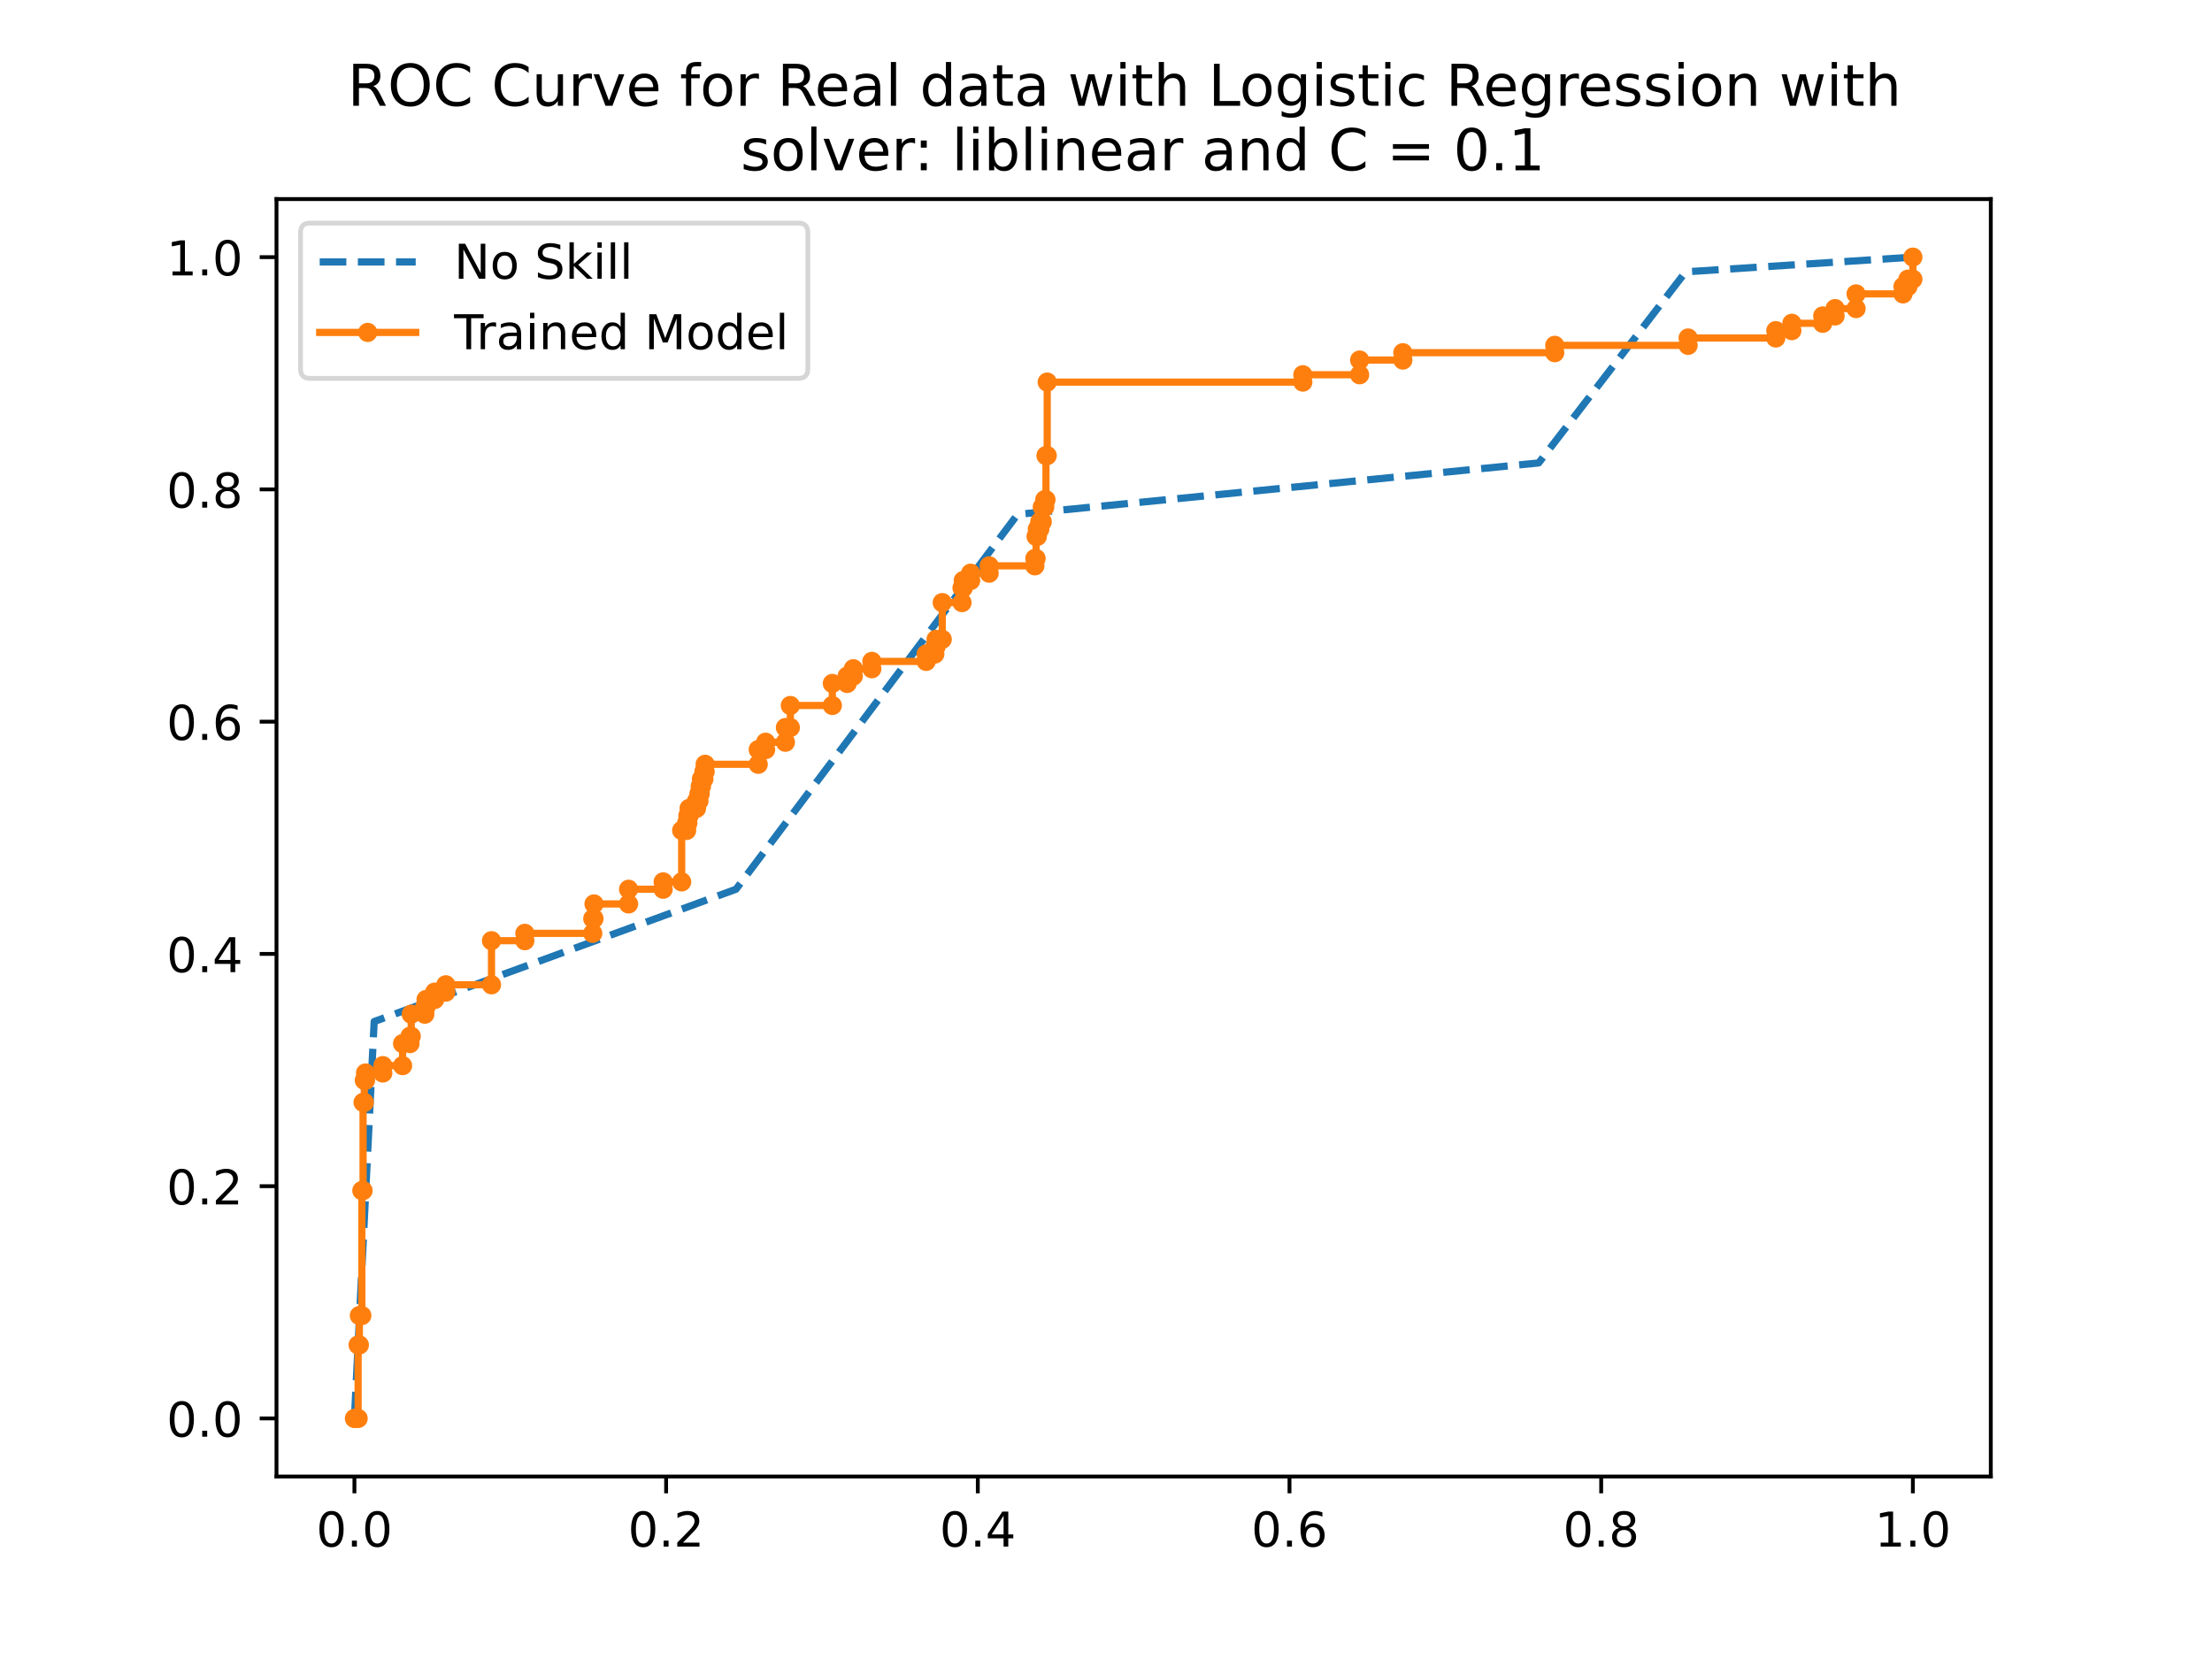 <?xml version="1.0" encoding="utf-8" standalone="no"?>
<!DOCTYPE svg PUBLIC "-//W3C//DTD SVG 1.1//EN"
  "http://www.w3.org/Graphics/SVG/1.1/DTD/svg11.dtd">
<!-- Created with matplotlib (https://matplotlib.org/) -->
<svg height="345.6pt" version="1.1" viewBox="0 0 460.8 345.6" width="460.8pt" xmlns="http://www.w3.org/2000/svg" xmlns:xlink="http://www.w3.org/1999/xlink">
 <defs>
  <style type="text/css">
*{stroke-linecap:butt;stroke-linejoin:round;}
  </style>
 </defs>
 <g id="figure_1">
  <g id="patch_1">
   <path d="M 0 345.6 
L 460.8 345.6 
L 460.8 0 
L 0 0 
z
" style="fill:#ffffff;"/>
  </g>
  <g id="axes_1">
   <g id="patch_2">
    <path d="M 57.6 307.584 
L 414.72 307.584 
L 414.72 41.472 
L 57.6 41.472 
z
" style="fill:#ffffff;"/>
   </g>
   <g id="matplotlib.axis_1">
    <g id="xtick_1">
     <g id="line2d_1">
      <defs>
       <path d="M 0 0 
L 0 3.5 
" id="mb28db6118d" style="stroke:#000000;stroke-width:0.8;"/>
      </defs>
      <g>
       <use style="stroke:#000000;stroke-width:0.8;" x="73.833" xlink:href="#mb28db6118d" y="307.584"/>
      </g>
     </g>
     <g id="text_1">
      <!-- 0.0 -->
      <defs>
       <path d="M 31.781 66.406 
Q 24.172 66.406 20.328 58.906 
Q 16.5 51.422 16.5 36.375 
Q 16.5 21.391 20.328 13.891 
Q 24.172 6.391 31.781 6.391 
Q 39.453 6.391 43.281 13.891 
Q 47.125 21.391 47.125 36.375 
Q 47.125 51.422 43.281 58.906 
Q 39.453 66.406 31.781 66.406 
z
M 31.781 74.219 
Q 44.047 74.219 50.516 64.516 
Q 56.984 54.828 56.984 36.375 
Q 56.984 17.969 50.516 8.266 
Q 44.047 -1.422 31.781 -1.422 
Q 19.531 -1.422 13.062 8.266 
Q 6.594 17.969 6.594 36.375 
Q 6.594 54.828 13.062 64.516 
Q 19.531 74.219 31.781 74.219 
z
" id="DejaVuSans-48"/>
       <path d="M 10.688 12.406 
L 21 12.406 
L 21 0 
L 10.688 0 
z
" id="DejaVuSans-46"/>
      </defs>
      <g transform="translate(65.881 322.182)scale(0.1 -0.1)">
       <use xlink:href="#DejaVuSans-48"/>
       <use x="63.623" xlink:href="#DejaVuSans-46"/>
       <use x="95.41" xlink:href="#DejaVuSans-48"/>
      </g>
     </g>
    </g>
    <g id="xtick_2">
     <g id="line2d_2">
      <g>
       <use style="stroke:#000000;stroke-width:0.8;" x="138.764" xlink:href="#mb28db6118d" y="307.584"/>
      </g>
     </g>
     <g id="text_2">
      <!-- 0.2 -->
      <defs>
       <path d="M 19.188 8.297 
L 53.609 8.297 
L 53.609 0 
L 7.328 0 
L 7.328 8.297 
Q 12.938 14.109 22.625 23.891 
Q 32.328 33.688 34.812 36.531 
Q 39.547 41.844 41.422 45.531 
Q 43.312 49.219 43.312 52.781 
Q 43.312 58.594 39.234 62.25 
Q 35.156 65.922 28.609 65.922 
Q 23.969 65.922 18.812 64.312 
Q 13.672 62.703 7.812 59.422 
L 7.812 69.391 
Q 13.766 71.781 18.938 73 
Q 24.125 74.219 28.422 74.219 
Q 39.75 74.219 46.484 68.547 
Q 53.219 62.891 53.219 53.422 
Q 53.219 48.922 51.531 44.891 
Q 49.859 40.875 45.406 35.406 
Q 44.188 33.984 37.641 27.219 
Q 31.109 20.453 19.188 8.297 
z
" id="DejaVuSans-50"/>
      </defs>
      <g transform="translate(130.812 322.182)scale(0.1 -0.1)">
       <use xlink:href="#DejaVuSans-48"/>
       <use x="63.623" xlink:href="#DejaVuSans-46"/>
       <use x="95.41" xlink:href="#DejaVuSans-50"/>
      </g>
     </g>
    </g>
    <g id="xtick_3">
     <g id="line2d_3">
      <g>
       <use style="stroke:#000000;stroke-width:0.8;" x="203.695" xlink:href="#mb28db6118d" y="307.584"/>
      </g>
     </g>
     <g id="text_3">
      <!-- 0.4 -->
      <defs>
       <path d="M 37.797 64.312 
L 12.891 25.391 
L 37.797 25.391 
z
M 35.203 72.906 
L 47.609 72.906 
L 47.609 25.391 
L 58.016 25.391 
L 58.016 17.188 
L 47.609 17.188 
L 47.609 0 
L 37.797 0 
L 37.797 17.188 
L 4.891 17.188 
L 4.891 26.703 
z
" id="DejaVuSans-52"/>
      </defs>
      <g transform="translate(195.743 322.182)scale(0.1 -0.1)">
       <use xlink:href="#DejaVuSans-48"/>
       <use x="63.623" xlink:href="#DejaVuSans-46"/>
       <use x="95.41" xlink:href="#DejaVuSans-52"/>
      </g>
     </g>
    </g>
    <g id="xtick_4">
     <g id="line2d_4">
      <g>
       <use style="stroke:#000000;stroke-width:0.8;" x="268.625" xlink:href="#mb28db6118d" y="307.584"/>
      </g>
     </g>
     <g id="text_4">
      <!-- 0.6 -->
      <defs>
       <path d="M 33.016 40.375 
Q 26.375 40.375 22.484 35.828 
Q 18.609 31.297 18.609 23.391 
Q 18.609 15.531 22.484 10.953 
Q 26.375 6.391 33.016 6.391 
Q 39.656 6.391 43.531 10.953 
Q 47.406 15.531 47.406 23.391 
Q 47.406 31.297 43.531 35.828 
Q 39.656 40.375 33.016 40.375 
z
M 52.594 71.297 
L 52.594 62.312 
Q 48.875 64.062 45.094 64.984 
Q 41.312 65.922 37.594 65.922 
Q 27.828 65.922 22.672 59.328 
Q 17.531 52.734 16.797 39.406 
Q 19.672 43.656 24.016 45.922 
Q 28.375 48.188 33.594 48.188 
Q 44.578 48.188 50.953 41.516 
Q 57.328 34.859 57.328 23.391 
Q 57.328 12.156 50.688 5.359 
Q 44.047 -1.422 33.016 -1.422 
Q 20.359 -1.422 13.672 8.266 
Q 6.984 17.969 6.984 36.375 
Q 6.984 53.656 15.188 63.938 
Q 23.391 74.219 37.203 74.219 
Q 40.922 74.219 44.703 73.484 
Q 48.484 72.75 52.594 71.297 
z
" id="DejaVuSans-54"/>
      </defs>
      <g transform="translate(260.674 322.182)scale(0.1 -0.1)">
       <use xlink:href="#DejaVuSans-48"/>
       <use x="63.623" xlink:href="#DejaVuSans-46"/>
       <use x="95.41" xlink:href="#DejaVuSans-54"/>
      </g>
     </g>
    </g>
    <g id="xtick_5">
     <g id="line2d_5">
      <g>
       <use style="stroke:#000000;stroke-width:0.8;" x="333.556" xlink:href="#mb28db6118d" y="307.584"/>
      </g>
     </g>
     <g id="text_5">
      <!-- 0.8 -->
      <defs>
       <path d="M 31.781 34.625 
Q 24.75 34.625 20.719 30.859 
Q 16.703 27.094 16.703 20.516 
Q 16.703 13.922 20.719 10.156 
Q 24.75 6.391 31.781 6.391 
Q 38.812 6.391 42.859 10.172 
Q 46.922 13.969 46.922 20.516 
Q 46.922 27.094 42.891 30.859 
Q 38.875 34.625 31.781 34.625 
z
M 21.922 38.812 
Q 15.578 40.375 12.031 44.719 
Q 8.5 49.078 8.5 55.328 
Q 8.5 64.062 14.719 69.141 
Q 20.953 74.219 31.781 74.219 
Q 42.672 74.219 48.875 69.141 
Q 55.078 64.062 55.078 55.328 
Q 55.078 49.078 51.531 44.719 
Q 48 40.375 41.703 38.812 
Q 48.828 37.156 52.797 32.312 
Q 56.781 27.484 56.781 20.516 
Q 56.781 9.906 50.312 4.234 
Q 43.844 -1.422 31.781 -1.422 
Q 19.734 -1.422 13.25 4.234 
Q 6.781 9.906 6.781 20.516 
Q 6.781 27.484 10.781 32.312 
Q 14.797 37.156 21.922 38.812 
z
M 18.312 54.391 
Q 18.312 48.734 21.844 45.562 
Q 25.391 42.391 31.781 42.391 
Q 38.141 42.391 41.719 45.562 
Q 45.312 48.734 45.312 54.391 
Q 45.312 60.062 41.719 63.234 
Q 38.141 66.406 31.781 66.406 
Q 25.391 66.406 21.844 63.234 
Q 18.312 60.062 18.312 54.391 
z
" id="DejaVuSans-56"/>
      </defs>
      <g transform="translate(325.605 322.182)scale(0.1 -0.1)">
       <use xlink:href="#DejaVuSans-48"/>
       <use x="63.623" xlink:href="#DejaVuSans-46"/>
       <use x="95.41" xlink:href="#DejaVuSans-56"/>
      </g>
     </g>
    </g>
    <g id="xtick_6">
     <g id="line2d_6">
      <g>
       <use style="stroke:#000000;stroke-width:0.8;" x="398.487" xlink:href="#mb28db6118d" y="307.584"/>
      </g>
     </g>
     <g id="text_6">
      <!-- 1.0 -->
      <defs>
       <path d="M 12.406 8.297 
L 28.516 8.297 
L 28.516 63.922 
L 10.984 60.406 
L 10.984 69.391 
L 28.422 72.906 
L 38.281 72.906 
L 38.281 8.297 
L 54.391 8.297 
L 54.391 0 
L 12.406 0 
z
" id="DejaVuSans-49"/>
      </defs>
      <g transform="translate(390.536 322.182)scale(0.1 -0.1)">
       <use xlink:href="#DejaVuSans-49"/>
       <use x="63.623" xlink:href="#DejaVuSans-46"/>
       <use x="95.41" xlink:href="#DejaVuSans-48"/>
      </g>
     </g>
    </g>
   </g>
   <g id="matplotlib.axis_2">
    <g id="ytick_1">
     <g id="line2d_7">
      <defs>
       <path d="M 0 0 
L -3.5 0 
" id="m1b9720eea1" style="stroke:#000000;stroke-width:0.8;"/>
      </defs>
      <g>
       <use style="stroke:#000000;stroke-width:0.8;" x="57.6" xlink:href="#m1b9720eea1" y="295.488"/>
      </g>
     </g>
     <g id="text_7">
      <!-- 0.0 -->
      <g transform="translate(34.697 299.287)scale(0.1 -0.1)">
       <use xlink:href="#DejaVuSans-48"/>
       <use x="63.623" xlink:href="#DejaVuSans-46"/>
       <use x="95.41" xlink:href="#DejaVuSans-48"/>
      </g>
     </g>
    </g>
    <g id="ytick_2">
     <g id="line2d_8">
      <g>
       <use style="stroke:#000000;stroke-width:0.8;" x="57.6" xlink:href="#m1b9720eea1" y="247.104"/>
      </g>
     </g>
     <g id="text_8">
      <!-- 0.2 -->
      <g transform="translate(34.697 250.903)scale(0.1 -0.1)">
       <use xlink:href="#DejaVuSans-48"/>
       <use x="63.623" xlink:href="#DejaVuSans-46"/>
       <use x="95.41" xlink:href="#DejaVuSans-50"/>
      </g>
     </g>
    </g>
    <g id="ytick_3">
     <g id="line2d_9">
      <g>
       <use style="stroke:#000000;stroke-width:0.8;" x="57.6" xlink:href="#m1b9720eea1" y="198.72"/>
      </g>
     </g>
     <g id="text_9">
      <!-- 0.4 -->
      <g transform="translate(34.697 202.519)scale(0.1 -0.1)">
       <use xlink:href="#DejaVuSans-48"/>
       <use x="63.623" xlink:href="#DejaVuSans-46"/>
       <use x="95.41" xlink:href="#DejaVuSans-52"/>
      </g>
     </g>
    </g>
    <g id="ytick_4">
     <g id="line2d_10">
      <g>
       <use style="stroke:#000000;stroke-width:0.8;" x="57.6" xlink:href="#m1b9720eea1" y="150.336"/>
      </g>
     </g>
     <g id="text_10">
      <!-- 0.6 -->
      <g transform="translate(34.697 154.135)scale(0.1 -0.1)">
       <use xlink:href="#DejaVuSans-48"/>
       <use x="63.623" xlink:href="#DejaVuSans-46"/>
       <use x="95.41" xlink:href="#DejaVuSans-54"/>
      </g>
     </g>
    </g>
    <g id="ytick_5">
     <g id="line2d_11">
      <g>
       <use style="stroke:#000000;stroke-width:0.8;" x="57.6" xlink:href="#m1b9720eea1" y="101.952"/>
      </g>
     </g>
     <g id="text_11">
      <!-- 0.8 -->
      <g transform="translate(34.697 105.751)scale(0.1 -0.1)">
       <use xlink:href="#DejaVuSans-48"/>
       <use x="63.623" xlink:href="#DejaVuSans-46"/>
       <use x="95.41" xlink:href="#DejaVuSans-56"/>
      </g>
     </g>
    </g>
    <g id="ytick_6">
     <g id="line2d_12">
      <g>
       <use style="stroke:#000000;stroke-width:0.8;" x="57.6" xlink:href="#m1b9720eea1" y="53.568"/>
      </g>
     </g>
     <g id="text_12">
      <!-- 1.0 -->
      <g transform="translate(34.697 57.367)scale(0.1 -0.1)">
       <use xlink:href="#DejaVuSans-49"/>
       <use x="63.623" xlink:href="#DejaVuSans-46"/>
       <use x="95.41" xlink:href="#DejaVuSans-48"/>
      </g>
     </g>
    </g>
   </g>
   <g id="line2d_13">
    <path clip-path="url(#pa3a490331b)" d="M 73.833 295.488 
L 77.949 212.806 
L 153.324 185.246 
L 211.978 107.158 
L 320.539 96.44 
L 351.153 56.63 
L 398.487 53.568 
" style="fill:none;stroke:#1f77b4;stroke-dasharray:5.55,2.4;stroke-dashoffset:0;stroke-width:1.5;"/>
   </g>
   <g id="line2d_14">
    <path clip-path="url(#pa3a490331b)" d="M 73.833 295.488 
L 74.604 295.488 
L 74.604 280.177 
L 74.862 280.177 
L 74.862 274.052 
L 75.376 274.052 
L 75.376 248.023 
L 75.634 248.023 
L 75.634 229.649 
L 75.891 229.649 
L 75.891 225.056 
L 76.148 225.056 
L 76.148 223.524 
L 79.75 223.524 
L 79.75 221.993 
L 83.866 221.993 
L 83.866 217.4 
L 85.409 217.4 
L 85.409 215.869 
L 85.666 215.869 
L 85.666 211.275 
L 88.496 211.275 
L 88.496 209.744 
L 88.753 209.744 
L 88.753 208.213 
L 90.554 208.213 
L 90.554 206.682 
L 92.87 206.682 
L 92.87 205.151 
L 102.388 205.151 
L 102.388 195.964 
L 109.334 195.964 
L 109.334 194.433 
L 123.483 194.433 
L 123.483 191.371 
L 123.74 191.371 
L 123.74 188.308 
L 130.943 188.308 
L 130.943 185.246 
L 138.146 185.246 
L 138.146 183.715 
L 142.005 183.715 
L 142.005 172.997 
L 143.034 172.997 
L 143.034 171.466 
L 143.291 171.466 
L 143.291 169.935 
L 143.549 169.935 
L 143.549 168.403 
L 145.092 168.403 
L 145.092 166.872 
L 145.607 166.872 
L 145.607 165.341 
L 145.864 165.341 
L 145.864 163.81 
L 146.121 163.81 
L 146.121 162.279 
L 146.636 162.279 
L 146.636 160.748 
L 146.893 160.748 
L 146.893 159.217 
L 157.955 159.217 
L 157.955 156.154 
L 159.498 156.154 
L 159.498 154.623 
L 163.614 154.623 
L 163.614 151.561 
L 164.643 151.561 
L 164.643 146.967 
L 173.39 146.967 
L 173.39 142.374 
L 176.477 142.374 
L 176.477 140.843 
L 177.763 140.843 
L 177.763 139.312 
L 181.622 139.312 
L 181.622 137.781 
L 192.941 137.781 
L 192.941 136.25 
L 194.742 136.25 
L 194.742 134.718 
L 194.999 134.718 
L 194.999 133.187 
L 196.286 133.187 
L 196.286 125.532 
L 200.402 125.532 
L 200.402 122.469 
L 200.659 122.469 
L 200.659 120.938 
L 202.202 120.938 
L 202.202 119.407 
L 206.061 119.407 
L 206.061 117.876 
L 215.58 117.876 
L 215.58 116.345 
L 215.837 116.345 
L 215.837 111.751 
L 216.094 111.751 
L 216.094 110.22 
L 216.609 110.22 
L 216.609 108.689 
L 217.123 108.689 
L 217.123 105.627 
L 217.638 105.627 
L 217.638 104.096 
L 217.895 104.096 
L 217.895 94.909 
L 218.152 94.909 
L 218.152 79.597 
L 271.404 79.597 
L 271.404 78.066 
L 283.237 78.066 
L 283.237 75.004 
L 292.241 75.004 
L 292.241 73.473 
L 323.884 73.473 
L 323.884 71.942 
L 351.667 71.942 
L 351.667 70.411 
L 369.932 70.411 
L 369.932 68.879 
L 373.276 68.879 
L 373.276 67.348 
L 379.708 67.348 
L 379.708 65.817 
L 382.28 65.817 
L 382.28 64.286 
L 386.654 64.286 
L 386.654 61.224 
L 396.429 61.224 
L 396.429 59.693 
L 397.458 59.693 
L 397.458 58.161 
L 398.487 58.161 
L 398.487 53.568 
L 398.487 53.568 
" style="fill:none;stroke:#ff7f0e;stroke-linecap:square;stroke-width:1.5;"/>
    <defs>
     <path d="M 0 1.5 
C 0.398 1.5 0.779 1.342 1.061 1.061 
C 1.342 0.779 1.5 0.398 1.5 0 
C 1.5 -0.398 1.342 -0.779 1.061 -1.061 
C 0.779 -1.342 0.398 -1.5 0 -1.5 
C -0.398 -1.5 -0.779 -1.342 -1.061 -1.061 
C -1.342 -0.779 -1.5 -0.398 -1.5 0 
C -1.5 0.398 -1.342 0.779 -1.061 1.061 
C -0.779 1.342 -0.398 1.5 0 1.5 
z
" id="mb70e64f8f3" style="stroke:#ff7f0e;"/>
    </defs>
    <g clip-path="url(#pa3a490331b)">
     <use style="fill:#ff7f0e;stroke:#ff7f0e;" x="73.833" xlink:href="#mb70e64f8f3" y="295.488"/>
     <use style="fill:#ff7f0e;stroke:#ff7f0e;" x="74.09" xlink:href="#mb70e64f8f3" y="295.488"/>
     <use style="fill:#ff7f0e;stroke:#ff7f0e;" x="74.604" xlink:href="#mb70e64f8f3" y="295.488"/>
     <use style="fill:#ff7f0e;stroke:#ff7f0e;" x="74.604" xlink:href="#mb70e64f8f3" y="280.177"/>
     <use style="fill:#ff7f0e;stroke:#ff7f0e;" x="74.862" xlink:href="#mb70e64f8f3" y="280.177"/>
     <use style="fill:#ff7f0e;stroke:#ff7f0e;" x="74.862" xlink:href="#mb70e64f8f3" y="274.052"/>
     <use style="fill:#ff7f0e;stroke:#ff7f0e;" x="75.376" xlink:href="#mb70e64f8f3" y="274.052"/>
     <use style="fill:#ff7f0e;stroke:#ff7f0e;" x="75.376" xlink:href="#mb70e64f8f3" y="248.023"/>
     <use style="fill:#ff7f0e;stroke:#ff7f0e;" x="75.634" xlink:href="#mb70e64f8f3" y="248.023"/>
     <use style="fill:#ff7f0e;stroke:#ff7f0e;" x="75.634" xlink:href="#mb70e64f8f3" y="229.649"/>
     <use style="fill:#ff7f0e;stroke:#ff7f0e;" x="75.891" xlink:href="#mb70e64f8f3" y="229.649"/>
     <use style="fill:#ff7f0e;stroke:#ff7f0e;" x="75.891" xlink:href="#mb70e64f8f3" y="225.056"/>
     <use style="fill:#ff7f0e;stroke:#ff7f0e;" x="76.148" xlink:href="#mb70e64f8f3" y="225.056"/>
     <use style="fill:#ff7f0e;stroke:#ff7f0e;" x="76.148" xlink:href="#mb70e64f8f3" y="223.524"/>
     <use style="fill:#ff7f0e;stroke:#ff7f0e;" x="79.75" xlink:href="#mb70e64f8f3" y="223.524"/>
     <use style="fill:#ff7f0e;stroke:#ff7f0e;" x="79.75" xlink:href="#mb70e64f8f3" y="221.993"/>
     <use style="fill:#ff7f0e;stroke:#ff7f0e;" x="83.866" xlink:href="#mb70e64f8f3" y="221.993"/>
     <use style="fill:#ff7f0e;stroke:#ff7f0e;" x="83.866" xlink:href="#mb70e64f8f3" y="217.4"/>
     <use style="fill:#ff7f0e;stroke:#ff7f0e;" x="85.409" xlink:href="#mb70e64f8f3" y="217.4"/>
     <use style="fill:#ff7f0e;stroke:#ff7f0e;" x="85.409" xlink:href="#mb70e64f8f3" y="215.869"/>
     <use style="fill:#ff7f0e;stroke:#ff7f0e;" x="85.666" xlink:href="#mb70e64f8f3" y="215.869"/>
     <use style="fill:#ff7f0e;stroke:#ff7f0e;" x="85.666" xlink:href="#mb70e64f8f3" y="211.275"/>
     <use style="fill:#ff7f0e;stroke:#ff7f0e;" x="88.496" xlink:href="#mb70e64f8f3" y="211.275"/>
     <use style="fill:#ff7f0e;stroke:#ff7f0e;" x="88.496" xlink:href="#mb70e64f8f3" y="209.744"/>
     <use style="fill:#ff7f0e;stroke:#ff7f0e;" x="88.753" xlink:href="#mb70e64f8f3" y="209.744"/>
     <use style="fill:#ff7f0e;stroke:#ff7f0e;" x="88.753" xlink:href="#mb70e64f8f3" y="208.213"/>
     <use style="fill:#ff7f0e;stroke:#ff7f0e;" x="90.554" xlink:href="#mb70e64f8f3" y="208.213"/>
     <use style="fill:#ff7f0e;stroke:#ff7f0e;" x="90.554" xlink:href="#mb70e64f8f3" y="206.682"/>
     <use style="fill:#ff7f0e;stroke:#ff7f0e;" x="92.87" xlink:href="#mb70e64f8f3" y="206.682"/>
     <use style="fill:#ff7f0e;stroke:#ff7f0e;" x="92.87" xlink:href="#mb70e64f8f3" y="205.151"/>
     <use style="fill:#ff7f0e;stroke:#ff7f0e;" x="102.388" xlink:href="#mb70e64f8f3" y="205.151"/>
     <use style="fill:#ff7f0e;stroke:#ff7f0e;" x="102.388" xlink:href="#mb70e64f8f3" y="195.964"/>
     <use style="fill:#ff7f0e;stroke:#ff7f0e;" x="109.334" xlink:href="#mb70e64f8f3" y="195.964"/>
     <use style="fill:#ff7f0e;stroke:#ff7f0e;" x="109.334" xlink:href="#mb70e64f8f3" y="194.433"/>
     <use style="fill:#ff7f0e;stroke:#ff7f0e;" x="123.483" xlink:href="#mb70e64f8f3" y="194.433"/>
     <use style="fill:#ff7f0e;stroke:#ff7f0e;" x="123.483" xlink:href="#mb70e64f8f3" y="191.371"/>
     <use style="fill:#ff7f0e;stroke:#ff7f0e;" x="123.74" xlink:href="#mb70e64f8f3" y="191.371"/>
     <use style="fill:#ff7f0e;stroke:#ff7f0e;" x="123.74" xlink:href="#mb70e64f8f3" y="188.308"/>
     <use style="fill:#ff7f0e;stroke:#ff7f0e;" x="130.943" xlink:href="#mb70e64f8f3" y="188.308"/>
     <use style="fill:#ff7f0e;stroke:#ff7f0e;" x="130.943" xlink:href="#mb70e64f8f3" y="185.246"/>
     <use style="fill:#ff7f0e;stroke:#ff7f0e;" x="138.146" xlink:href="#mb70e64f8f3" y="185.246"/>
     <use style="fill:#ff7f0e;stroke:#ff7f0e;" x="138.146" xlink:href="#mb70e64f8f3" y="183.715"/>
     <use style="fill:#ff7f0e;stroke:#ff7f0e;" x="142.005" xlink:href="#mb70e64f8f3" y="183.715"/>
     <use style="fill:#ff7f0e;stroke:#ff7f0e;" x="142.005" xlink:href="#mb70e64f8f3" y="172.997"/>
     <use style="fill:#ff7f0e;stroke:#ff7f0e;" x="143.034" xlink:href="#mb70e64f8f3" y="172.997"/>
     <use style="fill:#ff7f0e;stroke:#ff7f0e;" x="143.034" xlink:href="#mb70e64f8f3" y="171.466"/>
     <use style="fill:#ff7f0e;stroke:#ff7f0e;" x="143.291" xlink:href="#mb70e64f8f3" y="171.466"/>
     <use style="fill:#ff7f0e;stroke:#ff7f0e;" x="143.291" xlink:href="#mb70e64f8f3" y="169.935"/>
     <use style="fill:#ff7f0e;stroke:#ff7f0e;" x="143.549" xlink:href="#mb70e64f8f3" y="169.935"/>
     <use style="fill:#ff7f0e;stroke:#ff7f0e;" x="143.549" xlink:href="#mb70e64f8f3" y="168.403"/>
     <use style="fill:#ff7f0e;stroke:#ff7f0e;" x="145.092" xlink:href="#mb70e64f8f3" y="168.403"/>
     <use style="fill:#ff7f0e;stroke:#ff7f0e;" x="145.092" xlink:href="#mb70e64f8f3" y="166.872"/>
     <use style="fill:#ff7f0e;stroke:#ff7f0e;" x="145.607" xlink:href="#mb70e64f8f3" y="166.872"/>
     <use style="fill:#ff7f0e;stroke:#ff7f0e;" x="145.607" xlink:href="#mb70e64f8f3" y="165.341"/>
     <use style="fill:#ff7f0e;stroke:#ff7f0e;" x="145.864" xlink:href="#mb70e64f8f3" y="165.341"/>
     <use style="fill:#ff7f0e;stroke:#ff7f0e;" x="145.864" xlink:href="#mb70e64f8f3" y="163.81"/>
     <use style="fill:#ff7f0e;stroke:#ff7f0e;" x="146.121" xlink:href="#mb70e64f8f3" y="163.81"/>
     <use style="fill:#ff7f0e;stroke:#ff7f0e;" x="146.121" xlink:href="#mb70e64f8f3" y="162.279"/>
     <use style="fill:#ff7f0e;stroke:#ff7f0e;" x="146.636" xlink:href="#mb70e64f8f3" y="162.279"/>
     <use style="fill:#ff7f0e;stroke:#ff7f0e;" x="146.636" xlink:href="#mb70e64f8f3" y="160.748"/>
     <use style="fill:#ff7f0e;stroke:#ff7f0e;" x="146.893" xlink:href="#mb70e64f8f3" y="160.748"/>
     <use style="fill:#ff7f0e;stroke:#ff7f0e;" x="146.893" xlink:href="#mb70e64f8f3" y="159.217"/>
     <use style="fill:#ff7f0e;stroke:#ff7f0e;" x="157.955" xlink:href="#mb70e64f8f3" y="159.217"/>
     <use style="fill:#ff7f0e;stroke:#ff7f0e;" x="157.955" xlink:href="#mb70e64f8f3" y="156.154"/>
     <use style="fill:#ff7f0e;stroke:#ff7f0e;" x="159.498" xlink:href="#mb70e64f8f3" y="156.154"/>
     <use style="fill:#ff7f0e;stroke:#ff7f0e;" x="159.498" xlink:href="#mb70e64f8f3" y="154.623"/>
     <use style="fill:#ff7f0e;stroke:#ff7f0e;" x="163.614" xlink:href="#mb70e64f8f3" y="154.623"/>
     <use style="fill:#ff7f0e;stroke:#ff7f0e;" x="163.614" xlink:href="#mb70e64f8f3" y="151.561"/>
     <use style="fill:#ff7f0e;stroke:#ff7f0e;" x="164.643" xlink:href="#mb70e64f8f3" y="151.561"/>
     <use style="fill:#ff7f0e;stroke:#ff7f0e;" x="164.643" xlink:href="#mb70e64f8f3" y="146.967"/>
     <use style="fill:#ff7f0e;stroke:#ff7f0e;" x="173.39" xlink:href="#mb70e64f8f3" y="146.967"/>
     <use style="fill:#ff7f0e;stroke:#ff7f0e;" x="173.39" xlink:href="#mb70e64f8f3" y="142.374"/>
     <use style="fill:#ff7f0e;stroke:#ff7f0e;" x="176.477" xlink:href="#mb70e64f8f3" y="142.374"/>
     <use style="fill:#ff7f0e;stroke:#ff7f0e;" x="176.477" xlink:href="#mb70e64f8f3" y="140.843"/>
     <use style="fill:#ff7f0e;stroke:#ff7f0e;" x="177.763" xlink:href="#mb70e64f8f3" y="140.843"/>
     <use style="fill:#ff7f0e;stroke:#ff7f0e;" x="177.763" xlink:href="#mb70e64f8f3" y="139.312"/>
     <use style="fill:#ff7f0e;stroke:#ff7f0e;" x="181.622" xlink:href="#mb70e64f8f3" y="139.312"/>
     <use style="fill:#ff7f0e;stroke:#ff7f0e;" x="181.622" xlink:href="#mb70e64f8f3" y="137.781"/>
     <use style="fill:#ff7f0e;stroke:#ff7f0e;" x="192.941" xlink:href="#mb70e64f8f3" y="137.781"/>
     <use style="fill:#ff7f0e;stroke:#ff7f0e;" x="192.941" xlink:href="#mb70e64f8f3" y="136.25"/>
     <use style="fill:#ff7f0e;stroke:#ff7f0e;" x="194.742" xlink:href="#mb70e64f8f3" y="136.25"/>
     <use style="fill:#ff7f0e;stroke:#ff7f0e;" x="194.742" xlink:href="#mb70e64f8f3" y="134.718"/>
     <use style="fill:#ff7f0e;stroke:#ff7f0e;" x="194.999" xlink:href="#mb70e64f8f3" y="134.718"/>
     <use style="fill:#ff7f0e;stroke:#ff7f0e;" x="194.999" xlink:href="#mb70e64f8f3" y="133.187"/>
     <use style="fill:#ff7f0e;stroke:#ff7f0e;" x="196.286" xlink:href="#mb70e64f8f3" y="133.187"/>
     <use style="fill:#ff7f0e;stroke:#ff7f0e;" x="196.286" xlink:href="#mb70e64f8f3" y="125.532"/>
     <use style="fill:#ff7f0e;stroke:#ff7f0e;" x="200.402" xlink:href="#mb70e64f8f3" y="125.532"/>
     <use style="fill:#ff7f0e;stroke:#ff7f0e;" x="200.402" xlink:href="#mb70e64f8f3" y="122.469"/>
     <use style="fill:#ff7f0e;stroke:#ff7f0e;" x="200.659" xlink:href="#mb70e64f8f3" y="122.469"/>
     <use style="fill:#ff7f0e;stroke:#ff7f0e;" x="200.659" xlink:href="#mb70e64f8f3" y="120.938"/>
     <use style="fill:#ff7f0e;stroke:#ff7f0e;" x="202.202" xlink:href="#mb70e64f8f3" y="120.938"/>
     <use style="fill:#ff7f0e;stroke:#ff7f0e;" x="202.202" xlink:href="#mb70e64f8f3" y="119.407"/>
     <use style="fill:#ff7f0e;stroke:#ff7f0e;" x="206.061" xlink:href="#mb70e64f8f3" y="119.407"/>
     <use style="fill:#ff7f0e;stroke:#ff7f0e;" x="206.061" xlink:href="#mb70e64f8f3" y="117.876"/>
     <use style="fill:#ff7f0e;stroke:#ff7f0e;" x="215.58" xlink:href="#mb70e64f8f3" y="117.876"/>
     <use style="fill:#ff7f0e;stroke:#ff7f0e;" x="215.58" xlink:href="#mb70e64f8f3" y="116.345"/>
     <use style="fill:#ff7f0e;stroke:#ff7f0e;" x="215.837" xlink:href="#mb70e64f8f3" y="116.345"/>
     <use style="fill:#ff7f0e;stroke:#ff7f0e;" x="215.837" xlink:href="#mb70e64f8f3" y="111.751"/>
     <use style="fill:#ff7f0e;stroke:#ff7f0e;" x="216.094" xlink:href="#mb70e64f8f3" y="111.751"/>
     <use style="fill:#ff7f0e;stroke:#ff7f0e;" x="216.094" xlink:href="#mb70e64f8f3" y="110.22"/>
     <use style="fill:#ff7f0e;stroke:#ff7f0e;" x="216.609" xlink:href="#mb70e64f8f3" y="110.22"/>
     <use style="fill:#ff7f0e;stroke:#ff7f0e;" x="216.609" xlink:href="#mb70e64f8f3" y="108.689"/>
     <use style="fill:#ff7f0e;stroke:#ff7f0e;" x="217.123" xlink:href="#mb70e64f8f3" y="108.689"/>
     <use style="fill:#ff7f0e;stroke:#ff7f0e;" x="217.123" xlink:href="#mb70e64f8f3" y="105.627"/>
     <use style="fill:#ff7f0e;stroke:#ff7f0e;" x="217.638" xlink:href="#mb70e64f8f3" y="105.627"/>
     <use style="fill:#ff7f0e;stroke:#ff7f0e;" x="217.638" xlink:href="#mb70e64f8f3" y="104.096"/>
     <use style="fill:#ff7f0e;stroke:#ff7f0e;" x="217.895" xlink:href="#mb70e64f8f3" y="104.096"/>
     <use style="fill:#ff7f0e;stroke:#ff7f0e;" x="217.895" xlink:href="#mb70e64f8f3" y="94.909"/>
     <use style="fill:#ff7f0e;stroke:#ff7f0e;" x="218.152" xlink:href="#mb70e64f8f3" y="94.909"/>
     <use style="fill:#ff7f0e;stroke:#ff7f0e;" x="218.152" xlink:href="#mb70e64f8f3" y="79.597"/>
     <use style="fill:#ff7f0e;stroke:#ff7f0e;" x="271.404" xlink:href="#mb70e64f8f3" y="79.597"/>
     <use style="fill:#ff7f0e;stroke:#ff7f0e;" x="271.404" xlink:href="#mb70e64f8f3" y="78.066"/>
     <use style="fill:#ff7f0e;stroke:#ff7f0e;" x="283.237" xlink:href="#mb70e64f8f3" y="78.066"/>
     <use style="fill:#ff7f0e;stroke:#ff7f0e;" x="283.237" xlink:href="#mb70e64f8f3" y="75.004"/>
     <use style="fill:#ff7f0e;stroke:#ff7f0e;" x="292.241" xlink:href="#mb70e64f8f3" y="75.004"/>
     <use style="fill:#ff7f0e;stroke:#ff7f0e;" x="292.241" xlink:href="#mb70e64f8f3" y="73.473"/>
     <use style="fill:#ff7f0e;stroke:#ff7f0e;" x="323.884" xlink:href="#mb70e64f8f3" y="73.473"/>
     <use style="fill:#ff7f0e;stroke:#ff7f0e;" x="323.884" xlink:href="#mb70e64f8f3" y="71.942"/>
     <use style="fill:#ff7f0e;stroke:#ff7f0e;" x="351.667" xlink:href="#mb70e64f8f3" y="71.942"/>
     <use style="fill:#ff7f0e;stroke:#ff7f0e;" x="351.667" xlink:href="#mb70e64f8f3" y="70.411"/>
     <use style="fill:#ff7f0e;stroke:#ff7f0e;" x="369.932" xlink:href="#mb70e64f8f3" y="70.411"/>
     <use style="fill:#ff7f0e;stroke:#ff7f0e;" x="369.932" xlink:href="#mb70e64f8f3" y="68.879"/>
     <use style="fill:#ff7f0e;stroke:#ff7f0e;" x="373.276" xlink:href="#mb70e64f8f3" y="68.879"/>
     <use style="fill:#ff7f0e;stroke:#ff7f0e;" x="373.276" xlink:href="#mb70e64f8f3" y="67.348"/>
     <use style="fill:#ff7f0e;stroke:#ff7f0e;" x="379.708" xlink:href="#mb70e64f8f3" y="67.348"/>
     <use style="fill:#ff7f0e;stroke:#ff7f0e;" x="379.708" xlink:href="#mb70e64f8f3" y="65.817"/>
     <use style="fill:#ff7f0e;stroke:#ff7f0e;" x="382.28" xlink:href="#mb70e64f8f3" y="65.817"/>
     <use style="fill:#ff7f0e;stroke:#ff7f0e;" x="382.28" xlink:href="#mb70e64f8f3" y="64.286"/>
     <use style="fill:#ff7f0e;stroke:#ff7f0e;" x="386.654" xlink:href="#mb70e64f8f3" y="64.286"/>
     <use style="fill:#ff7f0e;stroke:#ff7f0e;" x="386.654" xlink:href="#mb70e64f8f3" y="61.224"/>
     <use style="fill:#ff7f0e;stroke:#ff7f0e;" x="396.429" xlink:href="#mb70e64f8f3" y="61.224"/>
     <use style="fill:#ff7f0e;stroke:#ff7f0e;" x="396.429" xlink:href="#mb70e64f8f3" y="59.693"/>
     <use style="fill:#ff7f0e;stroke:#ff7f0e;" x="397.458" xlink:href="#mb70e64f8f3" y="59.693"/>
     <use style="fill:#ff7f0e;stroke:#ff7f0e;" x="397.458" xlink:href="#mb70e64f8f3" y="58.161"/>
     <use style="fill:#ff7f0e;stroke:#ff7f0e;" x="398.487" xlink:href="#mb70e64f8f3" y="58.161"/>
     <use style="fill:#ff7f0e;stroke:#ff7f0e;" x="398.487" xlink:href="#mb70e64f8f3" y="53.568"/>
    </g>
   </g>
   <g id="patch_3">
    <path d="M 57.6 307.584 
L 57.6 41.472 
" style="fill:none;stroke:#000000;stroke-linecap:square;stroke-linejoin:miter;stroke-width:0.8;"/>
   </g>
   <g id="patch_4">
    <path d="M 414.72 307.584 
L 414.72 41.472 
" style="fill:none;stroke:#000000;stroke-linecap:square;stroke-linejoin:miter;stroke-width:0.8;"/>
   </g>
   <g id="patch_5">
    <path d="M 57.6 307.584 
L 414.72 307.584 
" style="fill:none;stroke:#000000;stroke-linecap:square;stroke-linejoin:miter;stroke-width:0.8;"/>
   </g>
   <g id="patch_6">
    <path d="M 57.6 41.472 
L 414.72 41.472 
" style="fill:none;stroke:#000000;stroke-linecap:square;stroke-linejoin:miter;stroke-width:0.8;"/>
   </g>
   <g id="text_13">
    <!-- ROC Curve for Real data with Logistic Regression with  -->
    <defs>
     <path d="M 44.391 34.188 
Q 47.562 33.109 50.562 29.594 
Q 53.562 26.078 56.594 19.922 
L 66.609 0 
L 56 0 
L 46.688 18.703 
Q 43.062 26.031 39.672 28.422 
Q 36.281 30.812 30.422 30.812 
L 19.672 30.812 
L 19.672 0 
L 9.812 0 
L 9.812 72.906 
L 32.078 72.906 
Q 44.578 72.906 50.734 67.672 
Q 56.891 62.453 56.891 51.906 
Q 56.891 45.016 53.688 40.469 
Q 50.484 35.938 44.391 34.188 
z
M 19.672 64.797 
L 19.672 38.922 
L 32.078 38.922 
Q 39.203 38.922 42.844 42.219 
Q 46.484 45.516 46.484 51.906 
Q 46.484 58.297 42.844 61.547 
Q 39.203 64.797 32.078 64.797 
z
" id="DejaVuSans-82"/>
     <path d="M 39.406 66.219 
Q 28.656 66.219 22.328 58.203 
Q 16.016 50.203 16.016 36.375 
Q 16.016 22.609 22.328 14.594 
Q 28.656 6.594 39.406 6.594 
Q 50.141 6.594 56.422 14.594 
Q 62.703 22.609 62.703 36.375 
Q 62.703 50.203 56.422 58.203 
Q 50.141 66.219 39.406 66.219 
z
M 39.406 74.219 
Q 54.734 74.219 63.906 63.938 
Q 73.094 53.656 73.094 36.375 
Q 73.094 19.141 63.906 8.859 
Q 54.734 -1.422 39.406 -1.422 
Q 24.031 -1.422 14.812 8.828 
Q 5.609 19.094 5.609 36.375 
Q 5.609 53.656 14.812 63.938 
Q 24.031 74.219 39.406 74.219 
z
" id="DejaVuSans-79"/>
     <path d="M 64.406 67.281 
L 64.406 56.891 
Q 59.422 61.531 53.781 63.812 
Q 48.141 66.109 41.797 66.109 
Q 29.297 66.109 22.656 58.469 
Q 16.016 50.828 16.016 36.375 
Q 16.016 21.969 22.656 14.328 
Q 29.297 6.688 41.797 6.688 
Q 48.141 6.688 53.781 8.984 
Q 59.422 11.281 64.406 15.922 
L 64.406 5.609 
Q 59.234 2.094 53.438 0.328 
Q 47.656 -1.422 41.219 -1.422 
Q 24.656 -1.422 15.125 8.703 
Q 5.609 18.844 5.609 36.375 
Q 5.609 53.953 15.125 64.078 
Q 24.656 74.219 41.219 74.219 
Q 47.75 74.219 53.531 72.484 
Q 59.328 70.75 64.406 67.281 
z
" id="DejaVuSans-67"/>
     <path id="DejaVuSans-32"/>
     <path d="M 8.5 21.578 
L 8.5 54.688 
L 17.484 54.688 
L 17.484 21.922 
Q 17.484 14.156 20.5 10.266 
Q 23.531 6.391 29.594 6.391 
Q 36.859 6.391 41.078 11.031 
Q 45.312 15.672 45.312 23.688 
L 45.312 54.688 
L 54.297 54.688 
L 54.297 0 
L 45.312 0 
L 45.312 8.406 
Q 42.047 3.422 37.719 1 
Q 33.406 -1.422 27.688 -1.422 
Q 18.266 -1.422 13.375 4.438 
Q 8.5 10.297 8.5 21.578 
z
M 31.109 56 
z
" id="DejaVuSans-117"/>
     <path d="M 41.109 46.297 
Q 39.594 47.172 37.812 47.578 
Q 36.031 48 33.891 48 
Q 26.266 48 22.188 43.047 
Q 18.109 38.094 18.109 28.812 
L 18.109 0 
L 9.078 0 
L 9.078 54.688 
L 18.109 54.688 
L 18.109 46.188 
Q 20.953 51.172 25.484 53.578 
Q 30.031 56 36.531 56 
Q 37.453 56 38.578 55.875 
Q 39.703 55.766 41.062 55.516 
z
" id="DejaVuSans-114"/>
     <path d="M 2.984 54.688 
L 12.5 54.688 
L 29.594 8.797 
L 46.688 54.688 
L 56.203 54.688 
L 35.688 0 
L 23.484 0 
z
" id="DejaVuSans-118"/>
     <path d="M 56.203 29.594 
L 56.203 25.203 
L 14.891 25.203 
Q 15.484 15.922 20.484 11.062 
Q 25.484 6.203 34.422 6.203 
Q 39.594 6.203 44.453 7.469 
Q 49.312 8.734 54.109 11.281 
L 54.109 2.781 
Q 49.266 0.734 44.188 -0.344 
Q 39.109 -1.422 33.891 -1.422 
Q 20.797 -1.422 13.156 6.188 
Q 5.516 13.812 5.516 26.812 
Q 5.516 40.234 12.766 48.109 
Q 20.016 56 32.328 56 
Q 43.359 56 49.781 48.891 
Q 56.203 41.797 56.203 29.594 
z
M 47.219 32.234 
Q 47.125 39.594 43.094 43.984 
Q 39.062 48.391 32.422 48.391 
Q 24.906 48.391 20.391 44.141 
Q 15.875 39.891 15.188 32.172 
z
" id="DejaVuSans-101"/>
     <path d="M 37.109 75.984 
L 37.109 68.5 
L 28.516 68.5 
Q 23.688 68.5 21.797 66.547 
Q 19.922 64.594 19.922 59.516 
L 19.922 54.688 
L 34.719 54.688 
L 34.719 47.703 
L 19.922 47.703 
L 19.922 0 
L 10.891 0 
L 10.891 47.703 
L 2.297 47.703 
L 2.297 54.688 
L 10.891 54.688 
L 10.891 58.5 
Q 10.891 67.625 15.141 71.797 
Q 19.391 75.984 28.609 75.984 
z
" id="DejaVuSans-102"/>
     <path d="M 30.609 48.391 
Q 23.391 48.391 19.188 42.75 
Q 14.984 37.109 14.984 27.297 
Q 14.984 17.484 19.156 11.844 
Q 23.344 6.203 30.609 6.203 
Q 37.797 6.203 41.984 11.859 
Q 46.188 17.531 46.188 27.297 
Q 46.188 37.016 41.984 42.703 
Q 37.797 48.391 30.609 48.391 
z
M 30.609 56 
Q 42.328 56 49.016 48.375 
Q 55.719 40.766 55.719 27.297 
Q 55.719 13.875 49.016 6.219 
Q 42.328 -1.422 30.609 -1.422 
Q 18.844 -1.422 12.172 6.219 
Q 5.516 13.875 5.516 27.297 
Q 5.516 40.766 12.172 48.375 
Q 18.844 56 30.609 56 
z
" id="DejaVuSans-111"/>
     <path d="M 34.281 27.484 
Q 23.391 27.484 19.188 25 
Q 14.984 22.516 14.984 16.5 
Q 14.984 11.719 18.141 8.906 
Q 21.297 6.109 26.703 6.109 
Q 34.188 6.109 38.703 11.406 
Q 43.219 16.703 43.219 25.484 
L 43.219 27.484 
z
M 52.203 31.203 
L 52.203 0 
L 43.219 0 
L 43.219 8.297 
Q 40.141 3.328 35.547 0.953 
Q 30.953 -1.422 24.312 -1.422 
Q 15.922 -1.422 10.953 3.297 
Q 6 8.016 6 15.922 
Q 6 25.141 12.172 29.828 
Q 18.359 34.516 30.609 34.516 
L 43.219 34.516 
L 43.219 35.406 
Q 43.219 41.609 39.141 45 
Q 35.062 48.391 27.688 48.391 
Q 23 48.391 18.547 47.266 
Q 14.109 46.141 10.016 43.891 
L 10.016 52.203 
Q 14.938 54.109 19.578 55.047 
Q 24.219 56 28.609 56 
Q 40.484 56 46.344 49.844 
Q 52.203 43.703 52.203 31.203 
z
" id="DejaVuSans-97"/>
     <path d="M 9.422 75.984 
L 18.406 75.984 
L 18.406 0 
L 9.422 0 
z
" id="DejaVuSans-108"/>
     <path d="M 45.406 46.391 
L 45.406 75.984 
L 54.391 75.984 
L 54.391 0 
L 45.406 0 
L 45.406 8.203 
Q 42.578 3.328 38.25 0.953 
Q 33.938 -1.422 27.875 -1.422 
Q 17.969 -1.422 11.734 6.484 
Q 5.516 14.406 5.516 27.297 
Q 5.516 40.188 11.734 48.094 
Q 17.969 56 27.875 56 
Q 33.938 56 38.25 53.625 
Q 42.578 51.266 45.406 46.391 
z
M 14.797 27.297 
Q 14.797 17.391 18.875 11.75 
Q 22.953 6.109 30.078 6.109 
Q 37.203 6.109 41.297 11.75 
Q 45.406 17.391 45.406 27.297 
Q 45.406 37.203 41.297 42.844 
Q 37.203 48.484 30.078 48.484 
Q 22.953 48.484 18.875 42.844 
Q 14.797 37.203 14.797 27.297 
z
" id="DejaVuSans-100"/>
     <path d="M 18.312 70.219 
L 18.312 54.688 
L 36.812 54.688 
L 36.812 47.703 
L 18.312 47.703 
L 18.312 18.016 
Q 18.312 11.328 20.141 9.422 
Q 21.969 7.516 27.594 7.516 
L 36.812 7.516 
L 36.812 0 
L 27.594 0 
Q 17.188 0 13.234 3.875 
Q 9.281 7.766 9.281 18.016 
L 9.281 47.703 
L 2.688 47.703 
L 2.688 54.688 
L 9.281 54.688 
L 9.281 70.219 
z
" id="DejaVuSans-116"/>
     <path d="M 4.203 54.688 
L 13.188 54.688 
L 24.422 12.016 
L 35.594 54.688 
L 46.188 54.688 
L 57.422 12.016 
L 68.609 54.688 
L 77.594 54.688 
L 63.281 0 
L 52.688 0 
L 40.922 44.828 
L 29.109 0 
L 18.5 0 
z
" id="DejaVuSans-119"/>
     <path d="M 9.422 54.688 
L 18.406 54.688 
L 18.406 0 
L 9.422 0 
z
M 9.422 75.984 
L 18.406 75.984 
L 18.406 64.594 
L 9.422 64.594 
z
" id="DejaVuSans-105"/>
     <path d="M 54.891 33.016 
L 54.891 0 
L 45.906 0 
L 45.906 32.719 
Q 45.906 40.484 42.875 44.328 
Q 39.844 48.188 33.797 48.188 
Q 26.516 48.188 22.312 43.547 
Q 18.109 38.922 18.109 30.906 
L 18.109 0 
L 9.078 0 
L 9.078 75.984 
L 18.109 75.984 
L 18.109 46.188 
Q 21.344 51.125 25.703 53.562 
Q 30.078 56 35.797 56 
Q 45.219 56 50.047 50.172 
Q 54.891 44.344 54.891 33.016 
z
" id="DejaVuSans-104"/>
     <path d="M 9.812 72.906 
L 19.672 72.906 
L 19.672 8.297 
L 55.172 8.297 
L 55.172 0 
L 9.812 0 
z
" id="DejaVuSans-76"/>
     <path d="M 45.406 27.984 
Q 45.406 37.75 41.375 43.109 
Q 37.359 48.484 30.078 48.484 
Q 22.859 48.484 18.828 43.109 
Q 14.797 37.75 14.797 27.984 
Q 14.797 18.266 18.828 12.891 
Q 22.859 7.516 30.078 7.516 
Q 37.359 7.516 41.375 12.891 
Q 45.406 18.266 45.406 27.984 
z
M 54.391 6.781 
Q 54.391 -7.172 48.188 -13.984 
Q 42 -20.797 29.203 -20.797 
Q 24.469 -20.797 20.266 -20.094 
Q 16.062 -19.391 12.109 -17.922 
L 12.109 -9.188 
Q 16.062 -11.328 19.922 -12.344 
Q 23.781 -13.375 27.781 -13.375 
Q 36.625 -13.375 41.016 -8.766 
Q 45.406 -4.156 45.406 5.172 
L 45.406 9.625 
Q 42.625 4.781 38.281 2.391 
Q 33.938 0 27.875 0 
Q 17.828 0 11.672 7.656 
Q 5.516 15.328 5.516 27.984 
Q 5.516 40.672 11.672 48.328 
Q 17.828 56 27.875 56 
Q 33.938 56 38.281 53.609 
Q 42.625 51.219 45.406 46.391 
L 45.406 54.688 
L 54.391 54.688 
z
" id="DejaVuSans-103"/>
     <path d="M 44.281 53.078 
L 44.281 44.578 
Q 40.484 46.531 36.375 47.5 
Q 32.281 48.484 27.875 48.484 
Q 21.188 48.484 17.844 46.438 
Q 14.5 44.391 14.5 40.281 
Q 14.5 37.156 16.891 35.375 
Q 19.281 33.594 26.516 31.984 
L 29.594 31.297 
Q 39.156 29.25 43.188 25.516 
Q 47.219 21.781 47.219 15.094 
Q 47.219 7.469 41.188 3.016 
Q 35.156 -1.422 24.609 -1.422 
Q 20.219 -1.422 15.453 -0.562 
Q 10.688 0.297 5.422 2 
L 5.422 11.281 
Q 10.406 8.688 15.234 7.391 
Q 20.062 6.109 24.812 6.109 
Q 31.156 6.109 34.562 8.281 
Q 37.984 10.453 37.984 14.406 
Q 37.984 18.062 35.516 20.016 
Q 33.062 21.969 24.703 23.781 
L 21.578 24.516 
Q 13.234 26.266 9.516 29.906 
Q 5.812 33.547 5.812 39.891 
Q 5.812 47.609 11.281 51.797 
Q 16.75 56 26.812 56 
Q 31.781 56 36.172 55.266 
Q 40.578 54.547 44.281 53.078 
z
" id="DejaVuSans-115"/>
     <path d="M 48.781 52.594 
L 48.781 44.188 
Q 44.969 46.297 41.141 47.344 
Q 37.312 48.391 33.406 48.391 
Q 24.656 48.391 19.812 42.844 
Q 14.984 37.312 14.984 27.297 
Q 14.984 17.281 19.812 11.734 
Q 24.656 6.203 33.406 6.203 
Q 37.312 6.203 41.141 7.25 
Q 44.969 8.297 48.781 10.406 
L 48.781 2.094 
Q 45.016 0.344 40.984 -0.531 
Q 36.969 -1.422 32.422 -1.422 
Q 20.062 -1.422 12.781 6.344 
Q 5.516 14.109 5.516 27.297 
Q 5.516 40.672 12.859 48.328 
Q 20.219 56 33.016 56 
Q 37.156 56 41.109 55.141 
Q 45.062 54.297 48.781 52.594 
z
" id="DejaVuSans-99"/>
     <path d="M 54.891 33.016 
L 54.891 0 
L 45.906 0 
L 45.906 32.719 
Q 45.906 40.484 42.875 44.328 
Q 39.844 48.188 33.797 48.188 
Q 26.516 48.188 22.312 43.547 
Q 18.109 38.922 18.109 30.906 
L 18.109 0 
L 9.078 0 
L 9.078 54.688 
L 18.109 54.688 
L 18.109 46.188 
Q 21.344 51.125 25.703 53.562 
Q 30.078 56 35.797 56 
Q 45.219 56 50.047 50.172 
Q 54.891 44.344 54.891 33.016 
z
" id="DejaVuSans-110"/>
    </defs>
    <g transform="translate(72.413 22.035)scale(0.12 -0.12)">
     <use xlink:href="#DejaVuSans-82"/>
     <use x="69.482" xlink:href="#DejaVuSans-79"/>
     <use x="148.193" xlink:href="#DejaVuSans-67"/>
     <use x="218.018" xlink:href="#DejaVuSans-32"/>
     <use x="249.805" xlink:href="#DejaVuSans-67"/>
     <use x="319.629" xlink:href="#DejaVuSans-117"/>
     <use x="383.008" xlink:href="#DejaVuSans-114"/>
     <use x="424.121" xlink:href="#DejaVuSans-118"/>
     <use x="483.301" xlink:href="#DejaVuSans-101"/>
     <use x="544.824" xlink:href="#DejaVuSans-32"/>
     <use x="576.611" xlink:href="#DejaVuSans-102"/>
     <use x="611.816" xlink:href="#DejaVuSans-111"/>
     <use x="672.998" xlink:href="#DejaVuSans-114"/>
     <use x="714.111" xlink:href="#DejaVuSans-32"/>
     <use x="745.898" xlink:href="#DejaVuSans-82"/>
     <use x="810.881" xlink:href="#DejaVuSans-101"/>
     <use x="872.404" xlink:href="#DejaVuSans-97"/>
     <use x="933.684" xlink:href="#DejaVuSans-108"/>
     <use x="961.467" xlink:href="#DejaVuSans-32"/>
     <use x="993.254" xlink:href="#DejaVuSans-100"/>
     <use x="1056.73" xlink:href="#DejaVuSans-97"/>
     <use x="1118.01" xlink:href="#DejaVuSans-116"/>
     <use x="1157.219" xlink:href="#DejaVuSans-97"/>
     <use x="1218.498" xlink:href="#DejaVuSans-32"/>
     <use x="1250.285" xlink:href="#DejaVuSans-119"/>
     <use x="1332.072" xlink:href="#DejaVuSans-105"/>
     <use x="1359.855" xlink:href="#DejaVuSans-116"/>
     <use x="1399.064" xlink:href="#DejaVuSans-104"/>
     <use x="1462.443" xlink:href="#DejaVuSans-32"/>
     <use x="1494.23" xlink:href="#DejaVuSans-76"/>
     <use x="1548.193" xlink:href="#DejaVuSans-111"/>
     <use x="1609.375" xlink:href="#DejaVuSans-103"/>
     <use x="1672.852" xlink:href="#DejaVuSans-105"/>
     <use x="1700.635" xlink:href="#DejaVuSans-115"/>
     <use x="1752.734" xlink:href="#DejaVuSans-116"/>
     <use x="1791.943" xlink:href="#DejaVuSans-105"/>
     <use x="1819.727" xlink:href="#DejaVuSans-99"/>
     <use x="1874.707" xlink:href="#DejaVuSans-32"/>
     <use x="1906.494" xlink:href="#DejaVuSans-82"/>
     <use x="1971.477" xlink:href="#DejaVuSans-101"/>
     <use x="2033" xlink:href="#DejaVuSans-103"/>
     <use x="2096.477" xlink:href="#DejaVuSans-114"/>
     <use x="2135.34" xlink:href="#DejaVuSans-101"/>
     <use x="2196.863" xlink:href="#DejaVuSans-115"/>
     <use x="2248.963" xlink:href="#DejaVuSans-115"/>
     <use x="2301.062" xlink:href="#DejaVuSans-105"/>
     <use x="2328.846" xlink:href="#DejaVuSans-111"/>
     <use x="2390.027" xlink:href="#DejaVuSans-110"/>
     <use x="2453.406" xlink:href="#DejaVuSans-32"/>
     <use x="2485.193" xlink:href="#DejaVuSans-119"/>
     <use x="2566.98" xlink:href="#DejaVuSans-105"/>
     <use x="2594.764" xlink:href="#DejaVuSans-116"/>
     <use x="2633.973" xlink:href="#DejaVuSans-104"/>
     <use x="2697.352" xlink:href="#DejaVuSans-32"/>
    </g>
    <!--  solver: liblinear and C = 0.1 -->
    <defs>
     <path d="M 11.719 12.406 
L 22.016 12.406 
L 22.016 0 
L 11.719 0 
z
M 11.719 51.703 
L 22.016 51.703 
L 22.016 39.312 
L 11.719 39.312 
z
" id="DejaVuSans-58"/>
     <path d="M 48.688 27.297 
Q 48.688 37.203 44.609 42.844 
Q 40.531 48.484 33.406 48.484 
Q 26.266 48.484 22.188 42.844 
Q 18.109 37.203 18.109 27.297 
Q 18.109 17.391 22.188 11.75 
Q 26.266 6.109 33.406 6.109 
Q 40.531 6.109 44.609 11.75 
Q 48.688 17.391 48.688 27.297 
z
M 18.109 46.391 
Q 20.953 51.266 25.266 53.625 
Q 29.594 56 35.594 56 
Q 45.562 56 51.781 48.094 
Q 58.016 40.188 58.016 27.297 
Q 58.016 14.406 51.781 6.484 
Q 45.562 -1.422 35.594 -1.422 
Q 29.594 -1.422 25.266 0.953 
Q 20.953 3.328 18.109 8.203 
L 18.109 0 
L 9.078 0 
L 9.078 75.984 
L 18.109 75.984 
z
" id="DejaVuSans-98"/>
     <path d="M 10.594 45.406 
L 73.188 45.406 
L 73.188 37.203 
L 10.594 37.203 
z
M 10.594 25.484 
L 73.188 25.484 
L 73.188 17.188 
L 10.594 17.188 
z
" id="DejaVuSans-61"/>
    </defs>
    <g transform="translate(150.467 35.472)scale(0.12 -0.12)">
     <use xlink:href="#DejaVuSans-32"/>
     <use x="31.787" xlink:href="#DejaVuSans-115"/>
     <use x="83.887" xlink:href="#DejaVuSans-111"/>
     <use x="145.068" xlink:href="#DejaVuSans-108"/>
     <use x="172.852" xlink:href="#DejaVuSans-118"/>
     <use x="232.031" xlink:href="#DejaVuSans-101"/>
     <use x="293.555" xlink:href="#DejaVuSans-114"/>
     <use x="332.918" xlink:href="#DejaVuSans-58"/>
     <use x="366.609" xlink:href="#DejaVuSans-32"/>
     <use x="398.396" xlink:href="#DejaVuSans-108"/>
     <use x="426.18" xlink:href="#DejaVuSans-105"/>
     <use x="453.963" xlink:href="#DejaVuSans-98"/>
     <use x="517.439" xlink:href="#DejaVuSans-108"/>
     <use x="545.223" xlink:href="#DejaVuSans-105"/>
     <use x="573.006" xlink:href="#DejaVuSans-110"/>
     <use x="636.385" xlink:href="#DejaVuSans-101"/>
     <use x="697.908" xlink:href="#DejaVuSans-97"/>
     <use x="759.188" xlink:href="#DejaVuSans-114"/>
     <use x="800.301" xlink:href="#DejaVuSans-32"/>
     <use x="832.088" xlink:href="#DejaVuSans-97"/>
     <use x="893.367" xlink:href="#DejaVuSans-110"/>
     <use x="956.746" xlink:href="#DejaVuSans-100"/>
     <use x="1020.223" xlink:href="#DejaVuSans-32"/>
     <use x="1052.01" xlink:href="#DejaVuSans-67"/>
     <use x="1121.834" xlink:href="#DejaVuSans-32"/>
     <use x="1153.621" xlink:href="#DejaVuSans-61"/>
     <use x="1237.41" xlink:href="#DejaVuSans-32"/>
     <use x="1269.197" xlink:href="#DejaVuSans-48"/>
     <use x="1332.82" xlink:href="#DejaVuSans-46"/>
     <use x="1364.607" xlink:href="#DejaVuSans-49"/>
    </g>
   </g>
   <g id="legend_1">
    <g id="patch_7">
     <path d="M 64.6 78.828 
L 166.294 78.828 
Q 168.294 78.828 168.294 76.828 
L 168.294 48.472 
Q 168.294 46.472 166.294 46.472 
L 64.6 46.472 
Q 62.6 46.472 62.6 48.472 
L 62.6 76.828 
Q 62.6 78.828 64.6 78.828 
z
" style="fill:#ffffff;opacity:0.8;stroke:#cccccc;stroke-linejoin:miter;"/>
    </g>
    <g id="line2d_15">
     <path d="M 66.6 54.57 
L 86.6 54.57 
" style="fill:none;stroke:#1f77b4;stroke-dasharray:5.55,2.4;stroke-dashoffset:0;stroke-width:1.5;"/>
    </g>
    <g id="line2d_16"/>
    <g id="text_14">
     <!-- No Skill -->
     <defs>
      <path d="M 9.812 72.906 
L 23.094 72.906 
L 55.422 11.922 
L 55.422 72.906 
L 64.984 72.906 
L 64.984 0 
L 51.703 0 
L 19.391 60.984 
L 19.391 0 
L 9.812 0 
z
" id="DejaVuSans-78"/>
      <path d="M 53.516 70.516 
L 53.516 60.891 
Q 47.906 63.578 42.922 64.891 
Q 37.938 66.219 33.297 66.219 
Q 25.25 66.219 20.875 63.094 
Q 16.5 59.969 16.5 54.203 
Q 16.5 49.359 19.406 46.891 
Q 22.312 44.438 30.422 42.922 
L 36.375 41.703 
Q 47.406 39.594 52.656 34.297 
Q 57.906 29 57.906 20.125 
Q 57.906 9.516 50.797 4.047 
Q 43.703 -1.422 29.984 -1.422 
Q 24.812 -1.422 18.969 -0.25 
Q 13.141 0.922 6.891 3.219 
L 6.891 13.375 
Q 12.891 10.016 18.656 8.297 
Q 24.422 6.594 29.984 6.594 
Q 38.422 6.594 43.016 9.906 
Q 47.609 13.234 47.609 19.391 
Q 47.609 24.75 44.312 27.781 
Q 41.016 30.812 33.5 32.328 
L 27.484 33.5 
Q 16.453 35.688 11.516 40.375 
Q 6.594 45.062 6.594 53.422 
Q 6.594 63.094 13.406 68.656 
Q 20.219 74.219 32.172 74.219 
Q 37.312 74.219 42.625 73.281 
Q 47.953 72.359 53.516 70.516 
z
" id="DejaVuSans-83"/>
      <path d="M 9.078 75.984 
L 18.109 75.984 
L 18.109 31.109 
L 44.922 54.688 
L 56.391 54.688 
L 27.391 29.109 
L 57.625 0 
L 45.906 0 
L 18.109 26.703 
L 18.109 0 
L 9.078 0 
z
" id="DejaVuSans-107"/>
     </defs>
     <g transform="translate(94.6 58.07)scale(0.1 -0.1)">
      <use xlink:href="#DejaVuSans-78"/>
      <use x="74.805" xlink:href="#DejaVuSans-111"/>
      <use x="135.986" xlink:href="#DejaVuSans-32"/>
      <use x="167.773" xlink:href="#DejaVuSans-83"/>
      <use x="231.25" xlink:href="#DejaVuSans-107"/>
      <use x="289.16" xlink:href="#DejaVuSans-105"/>
      <use x="316.943" xlink:href="#DejaVuSans-108"/>
      <use x="344.727" xlink:href="#DejaVuSans-108"/>
     </g>
    </g>
    <g id="line2d_17">
     <path d="M 66.6 69.249 
L 86.6 69.249 
" style="fill:none;stroke:#ff7f0e;stroke-linecap:square;stroke-width:1.5;"/>
    </g>
    <g id="line2d_18">
     <g>
      <use style="fill:#ff7f0e;stroke:#ff7f0e;" x="76.6" xlink:href="#mb70e64f8f3" y="69.249"/>
     </g>
    </g>
    <g id="text_15">
     <!-- Trained Model -->
     <defs>
      <path d="M -0.297 72.906 
L 61.375 72.906 
L 61.375 64.594 
L 35.5 64.594 
L 35.5 0 
L 25.594 0 
L 25.594 64.594 
L -0.297 64.594 
z
" id="DejaVuSans-84"/>
      <path d="M 9.812 72.906 
L 24.516 72.906 
L 43.109 23.297 
L 61.812 72.906 
L 76.516 72.906 
L 76.516 0 
L 66.891 0 
L 66.891 64.016 
L 48.094 14.016 
L 38.188 14.016 
L 19.391 64.016 
L 19.391 0 
L 9.812 0 
z
" id="DejaVuSans-77"/>
     </defs>
     <g transform="translate(94.6 72.749)scale(0.1 -0.1)">
      <use xlink:href="#DejaVuSans-84"/>
      <use x="46.334" xlink:href="#DejaVuSans-114"/>
      <use x="87.447" xlink:href="#DejaVuSans-97"/>
      <use x="148.727" xlink:href="#DejaVuSans-105"/>
      <use x="176.51" xlink:href="#DejaVuSans-110"/>
      <use x="239.889" xlink:href="#DejaVuSans-101"/>
      <use x="301.412" xlink:href="#DejaVuSans-100"/>
      <use x="364.889" xlink:href="#DejaVuSans-32"/>
      <use x="396.676" xlink:href="#DejaVuSans-77"/>
      <use x="482.955" xlink:href="#DejaVuSans-111"/>
      <use x="544.137" xlink:href="#DejaVuSans-100"/>
      <use x="607.613" xlink:href="#DejaVuSans-101"/>
      <use x="669.137" xlink:href="#DejaVuSans-108"/>
     </g>
    </g>
   </g>
  </g>
 </g>
 <defs>
  <clipPath id="pa3a490331b">
   <rect height="266.112" width="357.12" x="57.6" y="41.472"/>
  </clipPath>
 </defs>
</svg>
